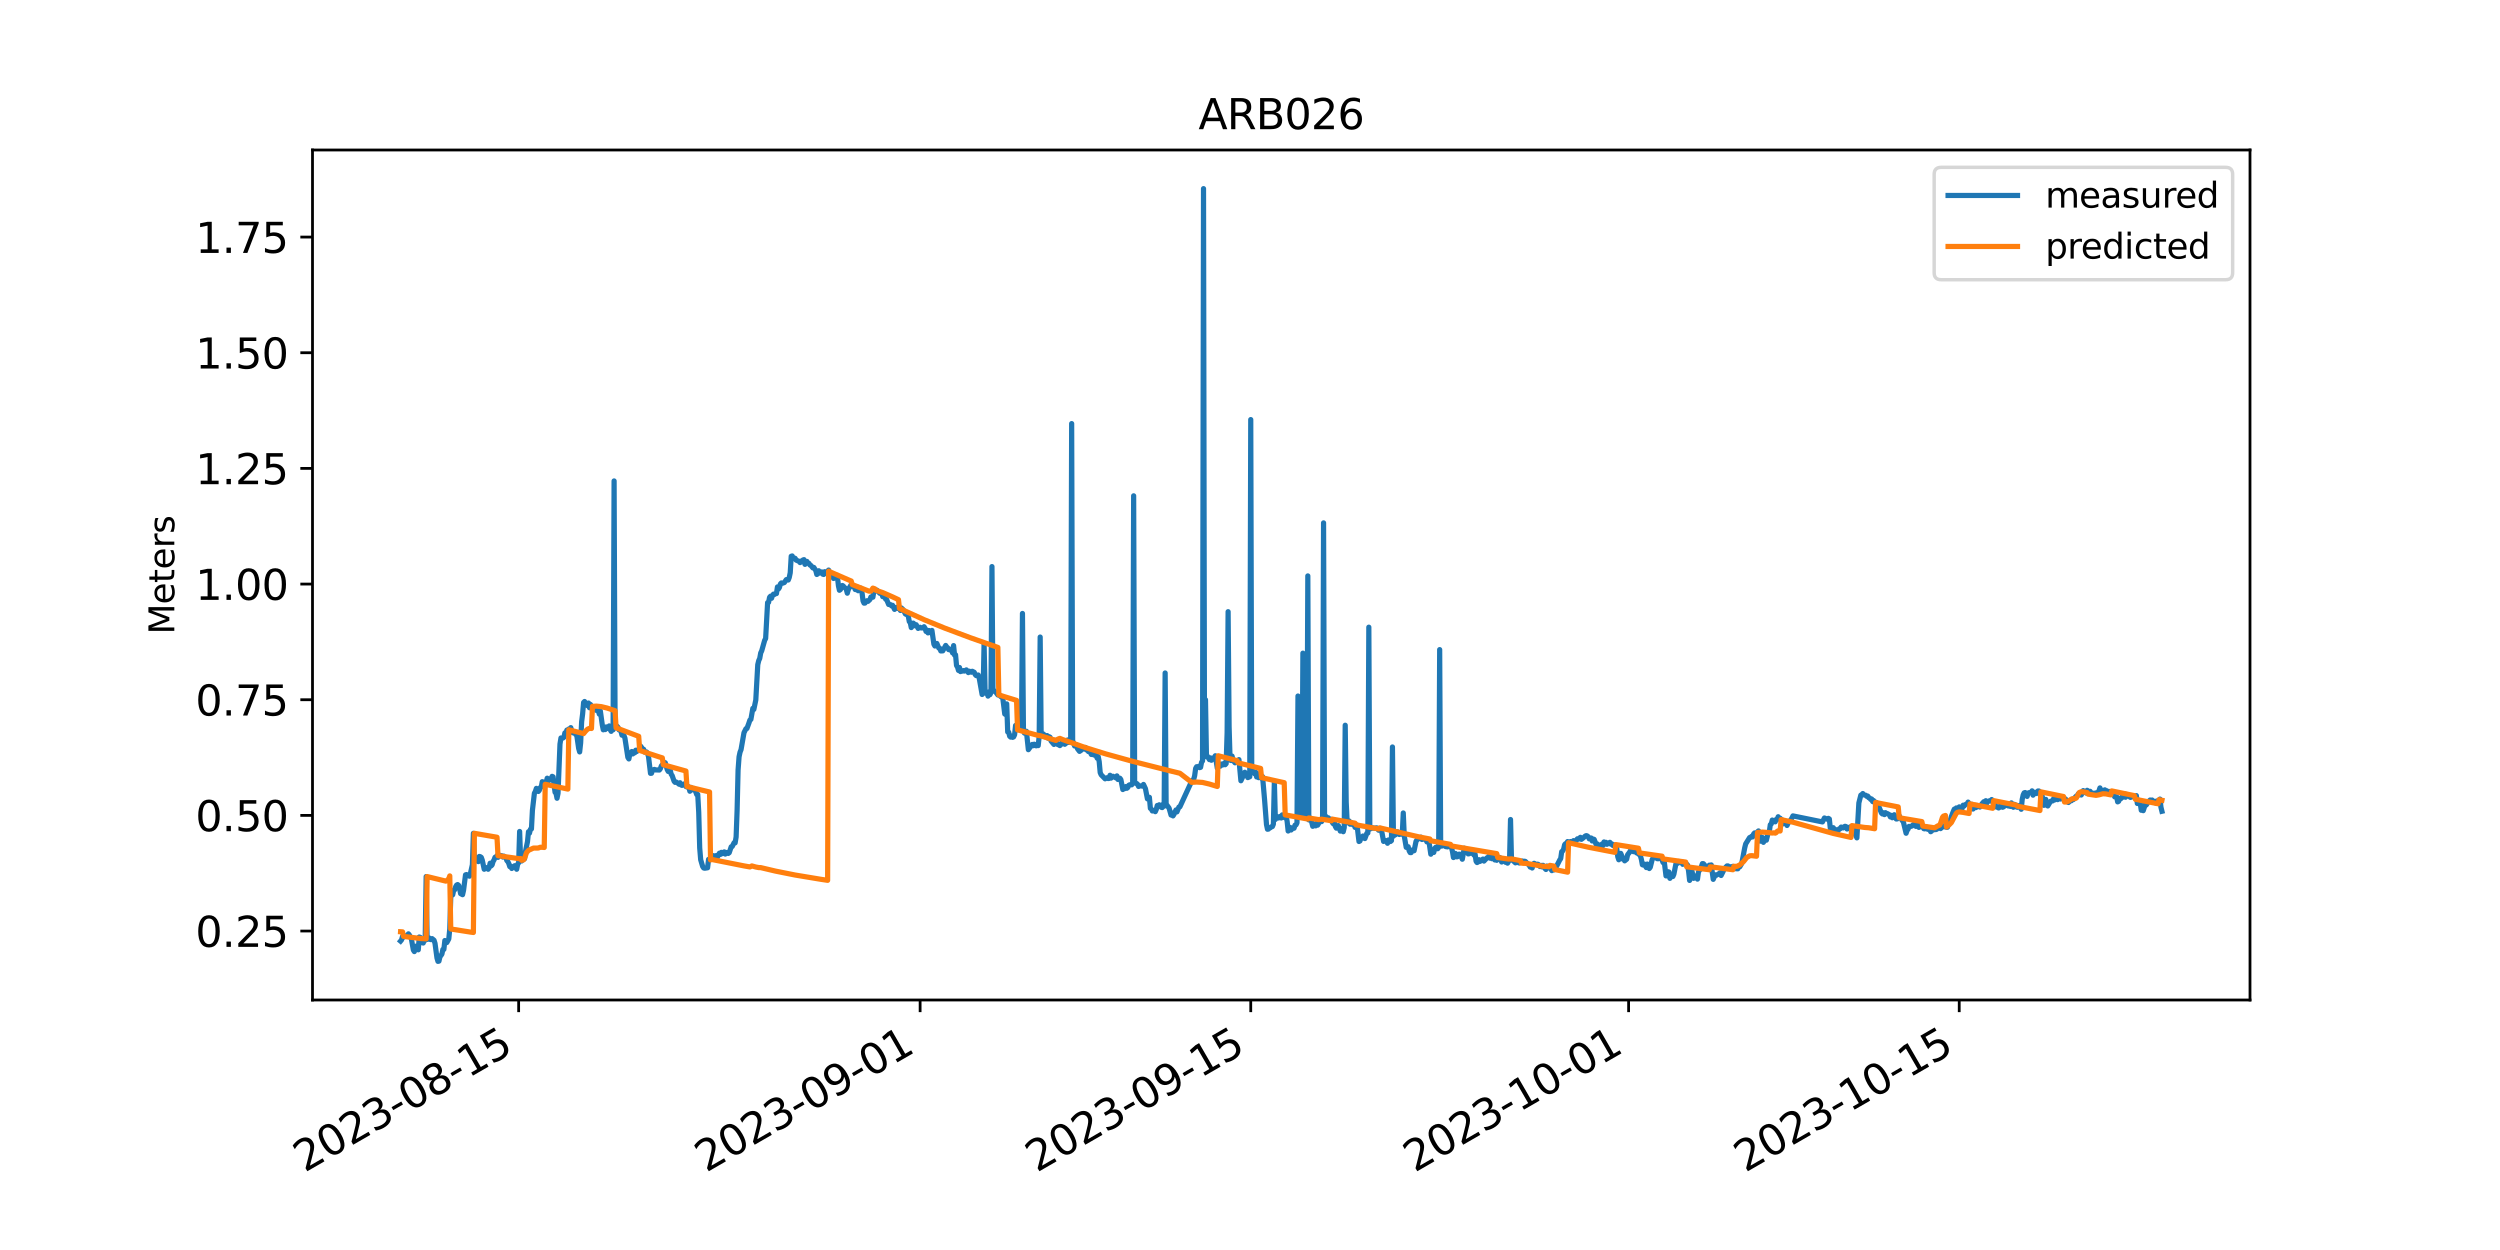 <?xml version="1.0" encoding="utf-8" standalone="no"?>
<!DOCTYPE svg PUBLIC "-//W3C//DTD SVG 1.1//EN"
  "http://www.w3.org/Graphics/SVG/1.1/DTD/svg11.dtd">
<svg xmlns:xlink="http://www.w3.org/1999/xlink" width="720pt" height="360pt" viewBox="0 0 720 360" xmlns="http://www.w3.org/2000/svg" version="1.1">
 <defs>
  <style type="text/css">*{stroke-linejoin: round; stroke-linecap: butt}</style>
 </defs>
 <g id="figure_1">
  <g id="patch_1">
   <path d="M 0 360 
L 720 360 
L 720 0 
L 0 0 
z
" style="fill: #ffffff"/>
  </g>
  <g id="axes_1">
   <g id="patch_2">
    <path d="M 90 288 
L 648 288 
L 648 43.2 
L 90 43.2 
z
" style="fill: #ffffff"/>
   </g>
   <g id="matplotlib.axis_1">
    <g id="xtick_1">
     <g id="line2d_1">
      <defs>
       <path id="m68ac7a459c" d="M 0 0 
L 0 3.5 
" style="stroke: #000000; stroke-width: 0.8"/>
      </defs>
      <g>
       <use xlink:href="#m68ac7a459c" x="149.371" y="288" style="stroke: #000000; stroke-width: 0.8"/>
      </g>
     </g>
     <g id="text_1">
      <!-- 2023-08-15 -->
      <g transform="translate(87.727 337.766) rotate(-30) scale(0.12 -0.12)">
       <defs>
        <path id="DejaVuSans-32" d="M 1228 531 
L 3431 531 
L 3431 0 
L 469 0 
L 469 531 
Q 828 903 1448 1529 
Q 2069 2156 2228 2338 
Q 2531 2678 2651 2914 
Q 2772 3150 2772 3378 
Q 2772 3750 2511 3984 
Q 2250 4219 1831 4219 
Q 1534 4219 1204 4116 
Q 875 4013 500 3803 
L 500 4441 
Q 881 4594 1212 4672 
Q 1544 4750 1819 4750 
Q 2544 4750 2975 4387 
Q 3406 4025 3406 3419 
Q 3406 3131 3298 2873 
Q 3191 2616 2906 2266 
Q 2828 2175 2409 1742 
Q 1991 1309 1228 531 
z
" transform="scale(0.016)"/>
        <path id="DejaVuSans-30" d="M 2034 4250 
Q 1547 4250 1301 3770 
Q 1056 3291 1056 2328 
Q 1056 1369 1301 889 
Q 1547 409 2034 409 
Q 2525 409 2770 889 
Q 3016 1369 3016 2328 
Q 3016 3291 2770 3770 
Q 2525 4250 2034 4250 
z
M 2034 4750 
Q 2819 4750 3233 4129 
Q 3647 3509 3647 2328 
Q 3647 1150 3233 529 
Q 2819 -91 2034 -91 
Q 1250 -91 836 529 
Q 422 1150 422 2328 
Q 422 3509 836 4129 
Q 1250 4750 2034 4750 
z
" transform="scale(0.016)"/>
        <path id="DejaVuSans-33" d="M 2597 2516 
Q 3050 2419 3304 2112 
Q 3559 1806 3559 1356 
Q 3559 666 3084 287 
Q 2609 -91 1734 -91 
Q 1441 -91 1130 -33 
Q 819 25 488 141 
L 488 750 
Q 750 597 1062 519 
Q 1375 441 1716 441 
Q 2309 441 2620 675 
Q 2931 909 2931 1356 
Q 2931 1769 2642 2001 
Q 2353 2234 1838 2234 
L 1294 2234 
L 1294 2753 
L 1863 2753 
Q 2328 2753 2575 2939 
Q 2822 3125 2822 3475 
Q 2822 3834 2567 4026 
Q 2313 4219 1838 4219 
Q 1578 4219 1281 4162 
Q 984 4106 628 3988 
L 628 4550 
Q 988 4650 1302 4700 
Q 1616 4750 1894 4750 
Q 2613 4750 3031 4423 
Q 3450 4097 3450 3541 
Q 3450 3153 3228 2886 
Q 3006 2619 2597 2516 
z
" transform="scale(0.016)"/>
        <path id="DejaVuSans-2d" d="M 313 2009 
L 1997 2009 
L 1997 1497 
L 313 1497 
L 313 2009 
z
" transform="scale(0.016)"/>
        <path id="DejaVuSans-38" d="M 2034 2216 
Q 1584 2216 1326 1975 
Q 1069 1734 1069 1313 
Q 1069 891 1326 650 
Q 1584 409 2034 409 
Q 2484 409 2743 651 
Q 3003 894 3003 1313 
Q 3003 1734 2745 1975 
Q 2488 2216 2034 2216 
z
M 1403 2484 
Q 997 2584 770 2862 
Q 544 3141 544 3541 
Q 544 4100 942 4425 
Q 1341 4750 2034 4750 
Q 2731 4750 3128 4425 
Q 3525 4100 3525 3541 
Q 3525 3141 3298 2862 
Q 3072 2584 2669 2484 
Q 3125 2378 3379 2068 
Q 3634 1759 3634 1313 
Q 3634 634 3220 271 
Q 2806 -91 2034 -91 
Q 1263 -91 848 271 
Q 434 634 434 1313 
Q 434 1759 690 2068 
Q 947 2378 1403 2484 
z
M 1172 3481 
Q 1172 3119 1398 2916 
Q 1625 2713 2034 2713 
Q 2441 2713 2670 2916 
Q 2900 3119 2900 3481 
Q 2900 3844 2670 4047 
Q 2441 4250 2034 4250 
Q 1625 4250 1398 4047 
Q 1172 3844 1172 3481 
z
" transform="scale(0.016)"/>
        <path id="DejaVuSans-31" d="M 794 531 
L 1825 531 
L 1825 4091 
L 703 3866 
L 703 4441 
L 1819 4666 
L 2450 4666 
L 2450 531 
L 3481 531 
L 3481 0 
L 794 0 
L 794 531 
z
" transform="scale(0.016)"/>
        <path id="DejaVuSans-35" d="M 691 4666 
L 3169 4666 
L 3169 4134 
L 1269 4134 
L 1269 2991 
Q 1406 3038 1543 3061 
Q 1681 3084 1819 3084 
Q 2600 3084 3056 2656 
Q 3513 2228 3513 1497 
Q 3513 744 3044 326 
Q 2575 -91 1722 -91 
Q 1428 -91 1123 -41 
Q 819 9 494 109 
L 494 744 
Q 775 591 1075 516 
Q 1375 441 1709 441 
Q 2250 441 2565 725 
Q 2881 1009 2881 1497 
Q 2881 1984 2565 2268 
Q 2250 2553 1709 2553 
Q 1456 2553 1204 2497 
Q 953 2441 691 2322 
L 691 4666 
z
" transform="scale(0.016)"/>
       </defs>
       <use xlink:href="#DejaVuSans-32"/>
       <use xlink:href="#DejaVuSans-30" x="63.623"/>
       <use xlink:href="#DejaVuSans-32" x="127.246"/>
       <use xlink:href="#DejaVuSans-33" x="190.869"/>
       <use xlink:href="#DejaVuSans-2d" x="254.492"/>
       <use xlink:href="#DejaVuSans-30" x="290.576"/>
       <use xlink:href="#DejaVuSans-38" x="354.199"/>
       <use xlink:href="#DejaVuSans-2d" x="417.822"/>
       <use xlink:href="#DejaVuSans-31" x="453.906"/>
       <use xlink:href="#DejaVuSans-35" x="517.529"/>
      </g>
     </g>
    </g>
    <g id="xtick_2">
     <g id="line2d_2">
      <g>
       <use xlink:href="#m68ac7a459c" x="264.995" y="288" style="stroke: #000000; stroke-width: 0.8"/>
      </g>
     </g>
     <g id="text_2">
      <!-- 2023-09-01 -->
      <g transform="translate(203.352 337.766) rotate(-30) scale(0.12 -0.12)">
       <defs>
        <path id="DejaVuSans-39" d="M 703 97 
L 703 672 
Q 941 559 1184 500 
Q 1428 441 1663 441 
Q 2288 441 2617 861 
Q 2947 1281 2994 2138 
Q 2813 1869 2534 1725 
Q 2256 1581 1919 1581 
Q 1219 1581 811 2004 
Q 403 2428 403 3163 
Q 403 3881 828 4315 
Q 1253 4750 1959 4750 
Q 2769 4750 3195 4129 
Q 3622 3509 3622 2328 
Q 3622 1225 3098 567 
Q 2575 -91 1691 -91 
Q 1453 -91 1209 -44 
Q 966 3 703 97 
z
M 1959 2075 
Q 2384 2075 2632 2365 
Q 2881 2656 2881 3163 
Q 2881 3666 2632 3958 
Q 2384 4250 1959 4250 
Q 1534 4250 1286 3958 
Q 1038 3666 1038 3163 
Q 1038 2656 1286 2365 
Q 1534 2075 1959 2075 
z
" transform="scale(0.016)"/>
       </defs>
       <use xlink:href="#DejaVuSans-32"/>
       <use xlink:href="#DejaVuSans-30" x="63.623"/>
       <use xlink:href="#DejaVuSans-32" x="127.246"/>
       <use xlink:href="#DejaVuSans-33" x="190.869"/>
       <use xlink:href="#DejaVuSans-2d" x="254.492"/>
       <use xlink:href="#DejaVuSans-30" x="290.576"/>
       <use xlink:href="#DejaVuSans-39" x="354.199"/>
       <use xlink:href="#DejaVuSans-2d" x="417.822"/>
       <use xlink:href="#DejaVuSans-30" x="453.906"/>
       <use xlink:href="#DejaVuSans-31" x="517.529"/>
      </g>
     </g>
    </g>
    <g id="xtick_3">
     <g id="line2d_3">
      <g>
       <use xlink:href="#m68ac7a459c" x="360.215" y="288" style="stroke: #000000; stroke-width: 0.8"/>
      </g>
     </g>
     <g id="text_3">
      <!-- 2023-09-15 -->
      <g transform="translate(298.571 337.766) rotate(-30) scale(0.12 -0.12)">
       <use xlink:href="#DejaVuSans-32"/>
       <use xlink:href="#DejaVuSans-30" x="63.623"/>
       <use xlink:href="#DejaVuSans-32" x="127.246"/>
       <use xlink:href="#DejaVuSans-33" x="190.869"/>
       <use xlink:href="#DejaVuSans-2d" x="254.492"/>
       <use xlink:href="#DejaVuSans-30" x="290.576"/>
       <use xlink:href="#DejaVuSans-39" x="354.199"/>
       <use xlink:href="#DejaVuSans-2d" x="417.822"/>
       <use xlink:href="#DejaVuSans-31" x="453.906"/>
       <use xlink:href="#DejaVuSans-35" x="517.529"/>
      </g>
     </g>
    </g>
    <g id="xtick_4">
     <g id="line2d_4">
      <g>
       <use xlink:href="#m68ac7a459c" x="469.038" y="288" style="stroke: #000000; stroke-width: 0.8"/>
      </g>
     </g>
     <g id="text_4">
      <!-- 2023-10-01 -->
      <g transform="translate(407.394 337.766) rotate(-30) scale(0.12 -0.12)">
       <use xlink:href="#DejaVuSans-32"/>
       <use xlink:href="#DejaVuSans-30" x="63.623"/>
       <use xlink:href="#DejaVuSans-32" x="127.246"/>
       <use xlink:href="#DejaVuSans-33" x="190.869"/>
       <use xlink:href="#DejaVuSans-2d" x="254.492"/>
       <use xlink:href="#DejaVuSans-31" x="290.576"/>
       <use xlink:href="#DejaVuSans-30" x="354.199"/>
       <use xlink:href="#DejaVuSans-2d" x="417.822"/>
       <use xlink:href="#DejaVuSans-30" x="453.906"/>
       <use xlink:href="#DejaVuSans-31" x="517.529"/>
      </g>
     </g>
    </g>
    <g id="xtick_5">
     <g id="line2d_5">
      <g>
       <use xlink:href="#m68ac7a459c" x="564.257" y="288" style="stroke: #000000; stroke-width: 0.8"/>
      </g>
     </g>
     <g id="text_5">
      <!-- 2023-10-15 -->
      <g transform="translate(502.614 337.766) rotate(-30) scale(0.12 -0.12)">
       <use xlink:href="#DejaVuSans-32"/>
       <use xlink:href="#DejaVuSans-30" x="63.623"/>
       <use xlink:href="#DejaVuSans-32" x="127.246"/>
       <use xlink:href="#DejaVuSans-33" x="190.869"/>
       <use xlink:href="#DejaVuSans-2d" x="254.492"/>
       <use xlink:href="#DejaVuSans-31" x="290.576"/>
       <use xlink:href="#DejaVuSans-30" x="354.199"/>
       <use xlink:href="#DejaVuSans-2d" x="417.822"/>
       <use xlink:href="#DejaVuSans-31" x="453.906"/>
       <use xlink:href="#DejaVuSans-35" x="517.529"/>
      </g>
     </g>
    </g>
   </g>
   <g id="matplotlib.axis_2">
    <g id="ytick_1">
     <g id="line2d_6">
      <defs>
       <path id="mfeba1646fc" d="M 0 0 
L -3.5 0 
" style="stroke: #000000; stroke-width: 0.8"/>
      </defs>
      <g>
       <use xlink:href="#mfeba1646fc" x="90" y="268.139" style="stroke: #000000; stroke-width: 0.8"/>
      </g>
     </g>
     <g id="text_6">
      <!-- 0.25 -->
      <g transform="translate(56.281 272.698) scale(0.12 -0.12)">
       <defs>
        <path id="DejaVuSans-2e" d="M 684 794 
L 1344 794 
L 1344 0 
L 684 0 
L 684 794 
z
" transform="scale(0.016)"/>
       </defs>
       <use xlink:href="#DejaVuSans-30"/>
       <use xlink:href="#DejaVuSans-2e" x="63.623"/>
       <use xlink:href="#DejaVuSans-32" x="95.41"/>
       <use xlink:href="#DejaVuSans-35" x="159.033"/>
      </g>
     </g>
    </g>
    <g id="ytick_2">
     <g id="line2d_7">
      <g>
       <use xlink:href="#mfeba1646fc" x="90" y="234.829" style="stroke: #000000; stroke-width: 0.8"/>
      </g>
     </g>
     <g id="text_7">
      <!-- 0.50 -->
      <g transform="translate(56.281 239.388) scale(0.12 -0.12)">
       <use xlink:href="#DejaVuSans-30"/>
       <use xlink:href="#DejaVuSans-2e" x="63.623"/>
       <use xlink:href="#DejaVuSans-35" x="95.41"/>
       <use xlink:href="#DejaVuSans-30" x="159.033"/>
      </g>
     </g>
    </g>
    <g id="ytick_3">
     <g id="line2d_8">
      <g>
       <use xlink:href="#mfeba1646fc" x="90" y="201.518" style="stroke: #000000; stroke-width: 0.8"/>
      </g>
     </g>
     <g id="text_8">
      <!-- 0.75 -->
      <g transform="translate(56.281 206.077) scale(0.12 -0.12)">
       <defs>
        <path id="DejaVuSans-37" d="M 525 4666 
L 3525 4666 
L 3525 4397 
L 1831 0 
L 1172 0 
L 2766 4134 
L 525 4134 
L 525 4666 
z
" transform="scale(0.016)"/>
       </defs>
       <use xlink:href="#DejaVuSans-30"/>
       <use xlink:href="#DejaVuSans-2e" x="63.623"/>
       <use xlink:href="#DejaVuSans-37" x="95.41"/>
       <use xlink:href="#DejaVuSans-35" x="159.033"/>
      </g>
     </g>
    </g>
    <g id="ytick_4">
     <g id="line2d_9">
      <g>
       <use xlink:href="#mfeba1646fc" x="90" y="168.208" style="stroke: #000000; stroke-width: 0.8"/>
      </g>
     </g>
     <g id="text_9">
      <!-- 1.00 -->
      <g transform="translate(56.281 172.767) scale(0.12 -0.12)">
       <use xlink:href="#DejaVuSans-31"/>
       <use xlink:href="#DejaVuSans-2e" x="63.623"/>
       <use xlink:href="#DejaVuSans-30" x="95.41"/>
       <use xlink:href="#DejaVuSans-30" x="159.033"/>
      </g>
     </g>
    </g>
    <g id="ytick_5">
     <g id="line2d_10">
      <g>
       <use xlink:href="#mfeba1646fc" x="90" y="134.897" style="stroke: #000000; stroke-width: 0.8"/>
      </g>
     </g>
     <g id="text_10">
      <!-- 1.25 -->
      <g transform="translate(56.281 139.456) scale(0.12 -0.12)">
       <use xlink:href="#DejaVuSans-31"/>
       <use xlink:href="#DejaVuSans-2e" x="63.623"/>
       <use xlink:href="#DejaVuSans-32" x="95.41"/>
       <use xlink:href="#DejaVuSans-35" x="159.033"/>
      </g>
     </g>
    </g>
    <g id="ytick_6">
     <g id="line2d_11">
      <g>
       <use xlink:href="#mfeba1646fc" x="90" y="101.587" style="stroke: #000000; stroke-width: 0.8"/>
      </g>
     </g>
     <g id="text_11">
      <!-- 1.50 -->
      <g transform="translate(56.281 106.146) scale(0.12 -0.12)">
       <use xlink:href="#DejaVuSans-31"/>
       <use xlink:href="#DejaVuSans-2e" x="63.623"/>
       <use xlink:href="#DejaVuSans-35" x="95.41"/>
       <use xlink:href="#DejaVuSans-30" x="159.033"/>
      </g>
     </g>
    </g>
    <g id="ytick_7">
     <g id="line2d_12">
      <g>
       <use xlink:href="#mfeba1646fc" x="90" y="68.277" style="stroke: #000000; stroke-width: 0.8"/>
      </g>
     </g>
     <g id="text_12">
      <!-- 1.75 -->
      <g transform="translate(56.281 72.836) scale(0.12 -0.12)">
       <use xlink:href="#DejaVuSans-31"/>
       <use xlink:href="#DejaVuSans-2e" x="63.623"/>
       <use xlink:href="#DejaVuSans-37" x="95.41"/>
       <use xlink:href="#DejaVuSans-35" x="159.033"/>
      </g>
     </g>
    </g>
    <g id="text_13">
     <!-- Meters -->
     <g transform="translate(50.202 182.688) rotate(-90) scale(0.1 -0.1)">
      <defs>
       <path id="DejaVuSans-4d" d="M 628 4666 
L 1569 4666 
L 2759 1491 
L 3956 4666 
L 4897 4666 
L 4897 0 
L 4281 0 
L 4281 4097 
L 3078 897 
L 2444 897 
L 1241 4097 
L 1241 0 
L 628 0 
L 628 4666 
z
" transform="scale(0.016)"/>
       <path id="DejaVuSans-65" d="M 3597 1894 
L 3597 1613 
L 953 1613 
Q 991 1019 1311 708 
Q 1631 397 2203 397 
Q 2534 397 2845 478 
Q 3156 559 3463 722 
L 3463 178 
Q 3153 47 2828 -22 
Q 2503 -91 2169 -91 
Q 1331 -91 842 396 
Q 353 884 353 1716 
Q 353 2575 817 3079 
Q 1281 3584 2069 3584 
Q 2775 3584 3186 3129 
Q 3597 2675 3597 1894 
z
M 3022 2063 
Q 3016 2534 2758 2815 
Q 2500 3097 2075 3097 
Q 1594 3097 1305 2825 
Q 1016 2553 972 2059 
L 3022 2063 
z
" transform="scale(0.016)"/>
       <path id="DejaVuSans-74" d="M 1172 4494 
L 1172 3500 
L 2356 3500 
L 2356 3053 
L 1172 3053 
L 1172 1153 
Q 1172 725 1289 603 
Q 1406 481 1766 481 
L 2356 481 
L 2356 0 
L 1766 0 
Q 1100 0 847 248 
Q 594 497 594 1153 
L 594 3053 
L 172 3053 
L 172 3500 
L 594 3500 
L 594 4494 
L 1172 4494 
z
" transform="scale(0.016)"/>
       <path id="DejaVuSans-72" d="M 2631 2963 
Q 2534 3019 2420 3045 
Q 2306 3072 2169 3072 
Q 1681 3072 1420 2755 
Q 1159 2438 1159 1844 
L 1159 0 
L 581 0 
L 581 3500 
L 1159 3500 
L 1159 2956 
Q 1341 3275 1631 3429 
Q 1922 3584 2338 3584 
Q 2397 3584 2469 3576 
Q 2541 3569 2628 3553 
L 2631 2963 
z
" transform="scale(0.016)"/>
       <path id="DejaVuSans-73" d="M 2834 3397 
L 2834 2853 
Q 2591 2978 2328 3040 
Q 2066 3103 1784 3103 
Q 1356 3103 1142 2972 
Q 928 2841 928 2578 
Q 928 2378 1081 2264 
Q 1234 2150 1697 2047 
L 1894 2003 
Q 2506 1872 2764 1633 
Q 3022 1394 3022 966 
Q 3022 478 2636 193 
Q 2250 -91 1575 -91 
Q 1294 -91 989 -36 
Q 684 19 347 128 
L 347 722 
Q 666 556 975 473 
Q 1284 391 1588 391 
Q 1994 391 2212 530 
Q 2431 669 2431 922 
Q 2431 1156 2273 1281 
Q 2116 1406 1581 1522 
L 1381 1569 
Q 847 1681 609 1914 
Q 372 2147 372 2553 
Q 372 3047 722 3315 
Q 1072 3584 1716 3584 
Q 2034 3584 2315 3537 
Q 2597 3491 2834 3397 
z
" transform="scale(0.016)"/>
      </defs>
      <use xlink:href="#DejaVuSans-4d"/>
      <use xlink:href="#DejaVuSans-65" x="86.279"/>
      <use xlink:href="#DejaVuSans-74" x="147.803"/>
      <use xlink:href="#DejaVuSans-65" x="187.012"/>
      <use xlink:href="#DejaVuSans-72" x="248.535"/>
      <use xlink:href="#DejaVuSans-73" x="289.648"/>
     </g>
    </g>
   </g>
   <g id="line2d_13">
    <path d="M 115.364 271.034 
L 115.647 270.701 
L 115.93 269.68 
L 116.214 269.902 
L 116.497 269.546 
L 117.347 269.435 
L 117.631 268.947 
L 117.914 269.302 
L 118.481 270.412 
L 119.048 273.609 
L 119.331 274.053 
L 119.615 272.632 
L 119.898 272.477 
L 120.181 272.588 
L 120.465 273.543 
L 120.748 269.857 
L 121.031 269.968 
L 121.315 271.433 
L 121.882 271.589 
L 122.165 270.878 
L 122.448 270.79 
L 122.732 252.451 
L 123.015 270.545 
L 123.299 270.479 
L 123.582 270.124 
L 123.865 270.545 
L 124.149 270.612 
L 124.432 270.323 
L 124.999 270.79 
L 125.282 271.678 
L 125.849 275.896 
L 126.133 276.873 
L 126.416 276.806 
L 126.699 275.585 
L 127.266 274.786 
L 127.55 273.432 
L 127.833 273.432 
L 128.116 270.878 
L 128.4 271.367 
L 128.683 271.456 
L 129.25 270.412 
L 129.533 267.548 
L 129.817 258.446 
L 130.1 257.646 
L 130.383 257.691 
L 130.667 256.359 
L 130.95 256.248 
L 131.234 255.382 
L 131.517 254.893 
L 131.8 254.76 
L 132.084 254.982 
L 132.367 255.915 
L 132.651 257.358 
L 133.217 257.669 
L 133.501 256.403 
L 134.068 251.963 
L 134.351 251.874 
L 134.634 252.074 
L 134.918 251.963 
L 135.201 252.34 
L 135.485 251.541 
L 136.051 249.032 
L 136.335 239.996 
L 136.618 248.166 
L 136.901 247.589 
L 137.468 247.079 
L 137.752 248.144 
L 138.035 246.657 
L 138.318 246.723 
L 138.602 246.923 
L 138.885 247.7 
L 139.452 250.342 
L 140.019 249.876 
L 140.586 250.342 
L 140.869 249.92 
L 141.152 248.611 
L 141.436 249.388 
L 141.719 249.099 
L 142.003 248.122 
L 142.286 247.656 
L 142.569 246.901 
L 142.853 246.79 
L 143.136 246.435 
L 143.42 246.923 
L 143.703 246.279 
L 144.553 246.479 
L 144.836 246.834 
L 145.12 246.568 
L 145.403 246.879 
L 145.687 246.923 
L 145.97 247.856 
L 146.253 248.122 
L 146.537 248.699 
L 146.82 249.587 
L 147.104 249.432 
L 147.387 250.12 
L 147.67 249.676 
L 147.954 249.787 
L 148.237 249.321 
L 148.804 250.342 
L 149.087 248.899 
L 149.371 248.477 
L 149.654 239.464 
L 149.938 247.767 
L 150.221 247.967 
L 150.504 247.367 
L 150.788 247.234 
L 151.071 247.323 
L 151.354 245.147 
L 151.921 242.372 
L 152.205 239.53 
L 152.488 239.952 
L 152.771 238.82 
L 153.055 238.731 
L 153.338 233.358 
L 153.905 228.452 
L 154.188 227.919 
L 154.472 227.053 
L 154.755 227.697 
L 155.039 227.941 
L 155.322 227.608 
L 155.605 226.809 
L 155.889 226.676 
L 156.172 225.122 
L 156.456 225.233 
L 156.739 225.876 
L 157.022 225.477 
L 157.306 225.344 
L 157.589 224.123 
L 157.873 224.988 
L 158.439 224.256 
L 158.723 224.544 
L 159.006 223.59 
L 159.289 223.723 
L 159.856 228.185 
L 160.14 228.496 
L 160.423 229.895 
L 160.706 228.496 
L 161.273 214.31 
L 161.557 212.533 
L 161.84 212.644 
L 162.123 212.556 
L 162.407 212.334 
L 162.69 211.068 
L 162.974 211.157 
L 163.257 210.269 
L 163.54 210.18 
L 163.824 209.958 
L 164.107 209.98 
L 164.391 209.559 
L 164.674 210.713 
L 164.957 211.046 
L 165.241 210.802 
L 165.524 211.068 
L 165.808 211.534 
L 166.091 211.623 
L 166.658 215.553 
L 166.941 216.552 
L 167.224 213.954 
L 167.508 207.871 
L 167.791 205.629 
L 168.075 202.321 
L 168.358 202.032 
L 168.641 202.498 
L 168.925 202.498 
L 169.208 203.231 
L 169.492 202.476 
L 169.775 203.831 
L 170.058 202.898 
L 170.342 203.431 
L 170.625 204.474 
L 170.909 204.164 
L 171.192 204.119 
L 171.475 204.452 
L 171.759 204.585 
L 172.042 203.831 
L 172.609 205.673 
L 172.892 204.719 
L 173.459 208.781 
L 173.743 210.18 
L 174.026 209.603 
L 174.309 210.114 
L 174.593 209.359 
L 174.876 209.803 
L 175.443 209.07 
L 175.726 210.114 
L 176.01 210.624 
L 176.293 209.98 
L 176.576 210.18 
L 176.86 138.514 
L 177.143 209.603 
L 177.427 209.47 
L 177.71 209.159 
L 177.993 209.492 
L 178.277 210.202 
L 178.56 210.336 
L 178.844 210.624 
L 179.127 211.734 
L 179.41 211.002 
L 179.977 212.578 
L 180.827 218.128 
L 181.111 218.572 
L 181.394 217.218 
L 181.961 216.441 
L 182.244 217.129 
L 182.528 216.796 
L 182.811 216.796 
L 183.094 216.063 
L 183.378 216.441 
L 183.661 216.063 
L 183.945 216.13 
L 184.228 215.131 
L 184.511 214.909 
L 185.078 215.686 
L 185.362 215.797 
L 185.645 216.596 
L 186.212 216.574 
L 186.495 216.974 
L 186.779 217.951 
L 187.345 222.724 
L 187.629 222.702 
L 187.912 221.925 
L 188.196 221.68 
L 188.479 221.592 
L 188.762 221.747 
L 189.329 221.747 
L 189.896 221.769 
L 190.179 221.392 
L 190.463 220.593 
L 190.746 220.237 
L 191.029 220.215 
L 191.313 219.571 
L 191.596 219.682 
L 192.163 221.636 
L 192.446 222.169 
L 193.013 221.769 
L 193.297 222.99 
L 193.58 223.368 
L 194.147 225.011 
L 194.43 225.321 
L 194.714 225.21 
L 195.28 225.588 
L 195.564 225.854 
L 195.847 225.432 
L 196.131 226.054 
L 196.414 226.187 
L 196.981 225.788 
L 197.264 226.054 
L 197.547 226.52 
L 197.831 226.631 
L 198.114 226.454 
L 198.398 226.787 
L 198.681 227.875 
L 198.964 226.764 
L 199.531 227.475 
L 199.815 227.075 
L 200.098 227.32 
L 200.665 228.851 
L 200.948 228.785 
L 201.232 233.935 
L 201.515 244.215 
L 201.798 247.611 
L 202.365 249.543 
L 202.649 249.965 
L 202.932 250.054 
L 203.782 249.92 
L 204.066 247.5 
L 204.349 247.656 
L 204.632 247.523 
L 204.916 247.256 
L 205.199 246.679 
L 205.482 246.435 
L 206.049 246.657 
L 206.333 246.39 
L 206.616 246.834 
L 207.183 245.724 
L 207.466 246.08 
L 207.75 245.48 
L 208.033 245.858 
L 208.316 245.502 
L 208.6 245.347 
L 208.883 245.969 
L 209.167 245.525 
L 209.45 245.547 
L 209.733 245.791 
L 210.017 245.569 
L 210.584 243.882 
L 210.867 243.793 
L 211.434 242.683 
L 211.717 242.749 
L 212.001 241.04 
L 212.284 233.425 
L 212.567 221.769 
L 212.851 217.951 
L 213.134 216.619 
L 213.417 215.908 
L 214.268 211.024 
L 214.834 209.869 
L 215.118 209.803 
L 215.685 208.249 
L 215.968 207.383 
L 216.251 207.205 
L 216.818 204.008 
L 217.102 204.319 
L 217.668 201.61 
L 218.235 191.42 
L 218.519 190.243 
L 218.802 189.622 
L 219.085 188.045 
L 219.369 187.446 
L 220.219 184.427 
L 220.502 183.894 
L 221.069 173.548 
L 221.352 173.481 
L 221.636 172.016 
L 221.919 171.705 
L 222.203 172.305 
L 222.486 171.483 
L 222.769 171.106 
L 223.053 171.195 
L 223.336 170.973 
L 223.62 170.951 
L 223.903 169.041 
L 224.186 169.641 
L 224.47 169.219 
L 224.753 168.175 
L 225.037 167.887 
L 225.32 167.976 
L 225.887 167.776 
L 226.454 166.932 
L 226.737 166.91 
L 227.02 167.043 
L 227.304 166.31 
L 227.587 164.956 
L 227.87 160.205 
L 228.154 160.116 
L 228.437 160.716 
L 228.721 160.694 
L 229.004 160.805 
L 229.287 161.315 
L 230.138 161.67 
L 230.421 162.026 
L 230.704 161.582 
L 230.988 161.781 
L 231.271 161.271 
L 231.555 161.182 
L 231.838 162.536 
L 232.121 161.737 
L 232.405 161.693 
L 232.688 162.248 
L 232.972 162.248 
L 233.255 162.714 
L 233.538 162.847 
L 234.105 163.557 
L 234.389 163.424 
L 234.955 164.335 
L 235.239 165.445 
L 235.522 165.267 
L 235.805 164.379 
L 236.089 165.001 
L 236.656 164.712 
L 236.939 165.356 
L 237.222 165.445 
L 237.506 164.645 
L 237.789 164.712 
L 238.073 165.178 
L 238.356 164.512 
L 238.639 164.179 
L 239.206 165.8 
L 239.49 165.644 
L 239.773 165.844 
L 240.056 166.599 
L 240.623 166.177 
L 240.907 166.066 
L 241.19 166.199 
L 241.473 168.73 
L 241.757 169.996 
L 242.04 169.796 
L 242.324 168.93 
L 242.607 168.619 
L 242.89 168.797 
L 243.174 169.197 
L 243.457 169.352 
L 243.74 169.774 
L 244.024 170.839 
L 244.307 169.796 
L 245.157 168.353 
L 245.441 168.864 
L 246.008 169.041 
L 246.291 169.774 
L 246.574 169.818 
L 246.858 169.063 
L 247.141 170.129 
L 247.425 169.419 
L 247.708 169.574 
L 247.991 169.419 
L 248.275 170.817 
L 248.558 173.082 
L 248.842 173.703 
L 249.125 173.681 
L 249.408 173.193 
L 249.692 173.015 
L 249.975 173.193 
L 250.542 172.66 
L 250.825 171.927 
L 251.109 171.883 
L 251.392 171.994 
L 251.675 170.24 
L 251.959 169.996 
L 252.242 170.107 
L 252.526 169.951 
L 253.092 170.573 
L 253.376 170.862 
L 253.659 170.795 
L 253.943 170.973 
L 254.226 171.839 
L 254.793 171.861 
L 255.076 172.571 
L 255.36 172.704 
L 255.926 174.081 
L 256.493 174.147 
L 256.777 174.503 
L 257.06 174.325 
L 257.627 175.502 
L 257.91 174.991 
L 258.193 174.925 
L 258.477 175.213 
L 259.044 175.169 
L 259.327 175.813 
L 259.61 175.102 
L 260.177 175.657 
L 260.744 176.812 
L 261.027 176.967 
L 261.311 176.412 
L 261.594 177.5 
L 261.878 179.032 
L 262.161 179.32 
L 262.444 180.741 
L 262.728 180.342 
L 263.011 179.454 
L 263.295 179.72 
L 263.578 180.231 
L 263.861 179.92 
L 264.428 180.985 
L 264.712 180.741 
L 264.995 180.652 
L 265.278 180.852 
L 265.845 180.83 
L 266.128 180.497 
L 266.412 180.941 
L 266.695 181.851 
L 266.979 181.496 
L 267.262 182.273 
L 267.545 181.585 
L 267.829 182.184 
L 268.396 181.563 
L 268.962 185.537 
L 269.246 186.047 
L 269.813 185.315 
L 270.379 186.647 
L 270.663 186.713 
L 270.946 187.468 
L 271.513 187.446 
L 272.363 185.892 
L 272.647 186.336 
L 272.93 186.558 
L 273.213 187.091 
L 273.497 186.958 
L 273.78 187.268 
L 274.063 187.113 
L 274.347 188.045 
L 274.63 185.936 
L 274.914 188.667 
L 275.197 188.578 
L 275.48 191.686 
L 275.764 192.108 
L 276.047 193.085 
L 276.331 192.242 
L 276.614 193.418 
L 276.897 193.13 
L 277.181 193.285 
L 277.464 193.13 
L 277.748 193.263 
L 278.314 192.93 
L 278.881 193.707 
L 279.165 193.307 
L 279.731 193.596 
L 280.015 193.329 
L 280.582 193.618 
L 280.865 194.284 
L 281.148 194.573 
L 281.432 194.639 
L 281.715 194.395 
L 281.998 195.216 
L 282.849 200.012 
L 283.132 199.546 
L 283.415 185.315 
L 283.699 199.013 
L 283.982 199.701 
L 284.266 199.346 
L 284.549 200.478 
L 284.832 199.257 
L 285.116 200.056 
L 285.399 199.457 
L 285.683 163.18 
L 285.966 198.458 
L 286.249 198.902 
L 286.816 199.368 
L 287.383 200.145 
L 287.666 199.901 
L 288.233 200.634 
L 288.517 200.767 
L 288.8 201.033 
L 289.367 205.629 
L 289.65 205.806 
L 289.933 202.721 
L 290.217 210.802 
L 290.5 210.868 
L 290.784 212.023 
L 291.067 212.289 
L 291.35 211.978 
L 291.634 212.356 
L 291.917 212.223 
L 292.201 211.623 
L 292.484 208.937 
L 292.767 210.202 
L 293.051 209.581 
L 293.334 209.758 
L 293.618 209.692 
L 294.184 210.136 
L 294.468 176.678 
L 294.751 210.313 
L 295.035 211.135 
L 295.318 210.691 
L 295.601 210.602 
L 296.168 215.908 
L 296.735 215.109 
L 297.018 214.865 
L 297.302 214.398 
L 297.585 214.754 
L 297.868 214.332 
L 298.152 214.709 
L 298.435 214.798 
L 298.719 214.332 
L 299.002 214.731 
L 299.285 212.045 
L 299.569 183.472 
L 299.852 211.956 
L 300.136 211.756 
L 300.419 211.357 
L 300.702 211.601 
L 300.986 212.178 
L 301.269 212.112 
L 301.553 211.845 
L 301.836 212.6 
L 302.119 212.156 
L 302.403 212.311 
L 302.686 213.377 
L 303.536 214.398 
L 303.82 213.2 
L 304.103 213.91 
L 304.386 213.866 
L 304.67 214.443 
L 304.953 214.509 
L 305.237 214.731 
L 305.52 214.465 
L 305.803 213.91 
L 306.087 213.621 
L 306.654 214.354 
L 306.937 214.132 
L 307.22 213.244 
L 307.504 213.111 
L 307.787 213.821 
L 308.071 213.444 
L 308.354 213.577 
L 308.637 121.997 
L 308.921 213.288 
L 309.488 214.842 
L 309.771 214.865 
L 310.054 214.554 
L 310.338 215.664 
L 310.905 216.396 
L 311.471 215.997 
L 311.755 215.42 
L 312.321 215.708 
L 312.605 215.264 
L 312.888 215.975 
L 313.172 215.975 
L 313.455 216.441 
L 313.738 216.352 
L 314.022 216.707 
L 314.305 217.285 
L 314.589 217.218 
L 315.155 217.462 
L 315.439 217.129 
L 316.006 218.372 
L 316.289 217.906 
L 316.572 219.371 
L 316.856 222.511 
L 317.139 223.146 
L 318.273 224.3 
L 318.84 223.989 
L 319.123 224.211 
L 319.406 224.189 
L 319.69 223.279 
L 319.973 224.1 
L 320.54 223.567 
L 321.39 224.034 
L 321.673 223.456 
L 321.957 224.478 
L 322.524 224.123 
L 322.807 224.5 
L 323.374 227.386 
L 323.657 226.764 
L 323.941 227.12 
L 324.224 226.542 
L 324.507 227.031 
L 324.791 226.831 
L 325.074 226.165 
L 325.358 226.01 
L 325.924 226.032 
L 326.208 225.366 
L 326.491 142.799 
L 326.775 225.432 
L 327.058 225.61 
L 327.341 225.632 
L 327.625 225.876 
L 327.908 226.498 
L 328.191 226.32 
L 329.042 226.387 
L 329.325 225.921 
L 329.892 227.142 
L 330.459 230.072 
L 331.025 229.628 
L 331.309 232.803 
L 331.592 233.025 
L 331.876 233.558 
L 332.442 233.447 
L 332.726 233.758 
L 333.009 233.114 
L 333.293 231.982 
L 333.576 232.048 
L 333.859 231.782 
L 334.426 232.492 
L 334.709 232.581 
L 334.993 231.582 
L 335.276 232.182 
L 335.56 193.818 
L 335.843 231.56 
L 336.693 232.737 
L 337.26 234.735 
L 337.543 234.135 
L 337.827 234.979 
L 338.11 234.535 
L 338.677 233.269 
L 338.96 233.824 
L 339.527 232.426 
L 339.811 232.359 
L 343.211 224.966 
L 343.495 224.633 
L 343.778 224.478 
L 344.061 223.39 
L 344.345 221.303 
L 344.628 220.815 
L 344.912 220.948 
L 345.195 220.704 
L 345.478 221.081 
L 345.762 220.992 
L 346.045 219.549 
L 346.329 219.149 
L 346.612 54.327 
L 346.895 216.685 
L 347.179 201.522 
L 347.462 217.973 
L 347.746 217.795 
L 348.312 218.772 
L 348.596 218.261 
L 348.879 218.95 
L 349.163 218.395 
L 349.446 218.506 
L 350.013 217.662 
L 350.579 221.214 
L 350.863 219.904 
L 351.146 220.193 
L 351.43 220.659 
L 351.713 220.037 
L 351.996 220.326 
L 352.28 220.26 
L 352.563 219.793 
L 352.847 220.237 
L 353.13 219.926 
L 353.413 210.957 
L 353.697 176.168 
L 353.98 209.248 
L 354.264 218.905 
L 354.547 219.038 
L 354.83 217.751 
L 355.114 218.95 
L 355.681 219.682 
L 355.964 219.238 
L 356.531 219.416 
L 356.814 218.772 
L 357.381 224.855 
L 358.514 222.413 
L 358.798 223.323 
L 359.081 222.901 
L 359.365 223.945 
L 359.931 223.701 
L 360.215 120.842 
L 360.498 221.281 
L 360.782 222.413 
L 361.065 222.235 
L 361.348 222.857 
L 361.632 222.369 
L 361.915 223.767 
L 362.199 222.813 
L 362.482 223.967 
L 362.765 223.567 
L 363.332 224.167 
L 363.616 223.656 
L 364.182 230.139 
L 364.749 237.465 
L 365.033 238.82 
L 365.316 238.775 
L 365.599 238.42 
L 365.883 238.376 
L 366.166 238.109 
L 366.449 238.043 
L 366.733 237.354 
L 367.016 225.011 
L 367.3 236 
L 367.583 235.467 
L 367.866 235.179 
L 368.15 235.578 
L 368.433 235.49 
L 368.717 235.112 
L 369 235.578 
L 369.283 234.69 
L 369.567 235.334 
L 370.134 235.534 
L 370.417 235.023 
L 370.7 236.6 
L 370.984 239.33 
L 371.267 239.042 
L 371.551 238.287 
L 371.834 239.042 
L 372.401 238.398 
L 372.684 238.531 
L 372.967 237.643 
L 373.251 237.554 
L 373.534 236.999 
L 373.818 200.456 
L 374.101 235.445 
L 374.384 235.068 
L 374.668 234.912 
L 374.951 235.312 
L 375.235 188.112 
L 375.518 235.401 
L 375.801 235.556 
L 376.085 235.578 
L 376.368 232.67 
L 376.652 165.866 
L 376.935 236.133 
L 377.218 235.512 
L 377.502 235.667 
L 378.069 237.976 
L 378.352 237.821 
L 378.635 237.31 
L 378.919 237.843 
L 379.202 237.11 
L 379.486 237.643 
L 379.769 237.155 
L 380.052 236.2 
L 380.336 236.555 
L 380.619 236.622 
L 380.902 235.534 
L 381.186 150.592 
L 381.469 235.845 
L 381.753 235.046 
L 382.319 235.534 
L 382.603 235.556 
L 382.886 235.911 
L 383.17 236.067 
L 383.453 235.956 
L 383.736 236.91 
L 384.02 237.266 
L 384.303 236.866 
L 384.587 238.043 
L 384.87 238.509 
L 385.437 237.776 
L 386.004 239.353 
L 386.287 238.642 
L 386.57 238.931 
L 386.854 239.53 
L 387.137 238.354 
L 387.421 208.87 
L 387.704 230.983 
L 387.987 236.977 
L 388.271 236.888 
L 388.554 236.444 
L 388.837 237.377 
L 389.121 236.866 
L 389.688 237.554 
L 389.971 237.155 
L 390.254 238.287 
L 390.821 237.621 
L 391.388 242.35 
L 391.671 242.194 
L 391.955 241.151 
L 392.238 241.417 
L 392.522 240.773 
L 392.805 241.329 
L 393.088 241.506 
L 393.655 239.974 
L 393.939 239.908 
L 394.222 180.63 
L 394.505 238.798 
L 394.789 238.42 
L 395.072 238.553 
L 395.356 238.42 
L 395.639 238.509 
L 396.489 238.42 
L 397.056 239.108 
L 397.339 239.02 
L 397.623 238.576 
L 397.906 239.308 
L 398.473 242.328 
L 399.04 242.083 
L 399.323 242.128 
L 399.606 242.86 
L 399.89 241.906 
L 400.457 242.35 
L 400.74 242.106 
L 401.023 215.131 
L 401.307 240.818 
L 401.59 239.819 
L 401.874 240.418 
L 402.44 239.552 
L 403.007 240.329 
L 403.291 240.13 
L 403.574 240.241 
L 403.857 240.085 
L 404.141 234.135 
L 404.424 240.751 
L 404.991 244.037 
L 405.274 244.015 
L 405.558 243.859 
L 405.841 245.036 
L 406.124 245.547 
L 406.408 245.547 
L 406.691 244.814 
L 407.258 245.014 
L 407.825 242.261 
L 408.108 241.906 
L 408.392 241.24 
L 408.675 241.551 
L 409.242 241.106 
L 409.525 241.773 
L 410.092 241.617 
L 410.659 241.817 
L 410.942 242.461 
L 411.225 242.15 
L 411.509 242.15 
L 412.076 246.013 
L 412.359 244.903 
L 412.642 245.125 
L 412.926 245.502 
L 413.209 244.326 
L 413.493 244.015 
L 414.059 244.437 
L 414.343 244.059 
L 414.626 187.091 
L 414.91 243.393 
L 415.193 243.682 
L 415.476 243.171 
L 415.76 243.571 
L 416.043 243.06 
L 416.327 243.815 
L 416.893 243.904 
L 417.177 243.238 
L 418.027 244.126 
L 418.31 245.236 
L 418.594 246.968 
L 419.16 245.791 
L 419.444 246.768 
L 419.727 246.746 
L 420.011 246.057 
L 420.294 245.991 
L 420.577 246.057 
L 421.144 247.456 
L 421.711 244.281 
L 421.994 245.347 
L 422.278 244.792 
L 422.845 245.924 
L 423.128 245.88 
L 423.411 245.658 
L 424.262 245.835 
L 424.545 246.302 
L 424.828 245.991 
L 425.112 248.055 
L 425.395 248.411 
L 425.679 248.255 
L 425.962 247.589 
L 426.245 248.078 
L 427.095 247.412 
L 427.379 247.989 
L 428.229 247.079 
L 428.512 246.945 
L 428.796 246.59 
L 429.079 247.145 
L 429.363 246.968 
L 429.646 247.301 
L 429.929 246.834 
L 430.496 247.656 
L 430.78 247.634 
L 431.063 247.767 
L 431.346 247.079 
L 431.63 247.167 
L 431.913 246.945 
L 432.197 247.412 
L 432.48 248.255 
L 433.047 247.678 
L 433.33 247.678 
L 433.614 248.344 
L 433.897 248.344 
L 434.18 248.588 
L 434.747 247.611 
L 435.03 236.022 
L 435.314 247.7 
L 435.597 247.7 
L 436.447 248.5 
L 436.731 248.122 
L 437.014 248.189 
L 437.298 248.455 
L 437.581 248.544 
L 437.864 248.189 
L 438.431 247.967 
L 438.715 248.166 
L 438.998 248.033 
L 439.281 248.078 
L 440.415 249.21 
L 440.698 249.721 
L 440.982 249.676 
L 441.265 249.987 
L 441.549 248.921 
L 441.832 248.633 
L 442.399 248.966 
L 442.682 248.877 
L 442.965 248.921 
L 443.532 249.565 
L 443.816 249.232 
L 444.099 249.654 
L 444.382 249.21 
L 444.949 250.12 
L 445.233 250.409 
L 445.516 249.432 
L 445.799 249.898 
L 446.083 249.721 
L 446.366 249.876 
L 446.933 250.742 
L 447.216 249.832 
L 447.5 250.542 
L 447.783 249.832 
L 448.067 249.92 
L 449.2 247.678 
L 449.483 247.278 
L 449.767 245.28 
L 450.05 245.103 
L 450.334 244.525 
L 450.617 243.26 
L 450.9 242.949 
L 451.184 242.86 
L 451.467 242.372 
L 451.751 242.616 
L 452.317 242.372 
L 452.601 242.505 
L 452.884 242.394 
L 453.168 242.106 
L 453.451 242.439 
L 453.734 242.283 
L 454.301 241.573 
L 454.585 241.684 
L 455.151 241.151 
L 455.435 241.728 
L 456.002 241.306 
L 456.568 240.773 
L 456.852 240.662 
L 457.135 240.751 
L 457.418 241.018 
L 457.702 241.595 
L 457.985 241.351 
L 458.269 241.351 
L 458.552 242.194 
L 458.835 241.639 
L 459.119 241.75 
L 459.686 243.216 
L 459.969 243.038 
L 460.252 243.238 
L 460.819 243.771 
L 461.103 244.059 
L 461.386 243.082 
L 461.669 243.504 
L 461.953 242.483 
L 462.236 243.082 
L 462.52 242.594 
L 462.803 243.149 
L 463.653 242.594 
L 463.937 243.127 
L 464.22 243.038 
L 464.503 243.482 
L 464.787 243.304 
L 465.07 243.66 
L 465.353 243.637 
L 465.637 244.459 
L 465.92 246.746 
L 466.204 247.611 
L 466.487 246.901 
L 466.77 245.769 
L 467.054 246.435 
L 467.337 247.412 
L 467.621 247.145 
L 467.904 247.922 
L 468.471 247.456 
L 468.754 246.168 
L 469.321 245.436 
L 469.604 244.903 
L 469.888 244.659 
L 470.171 245.169 
L 470.455 245.28 
L 471.021 244.925 
L 471.305 245.613 
L 471.588 245.103 
L 471.872 245.946 
L 472.155 246.102 
L 472.438 246.479 
L 472.722 247.523 
L 473.005 249.055 
L 473.288 249.143 
L 473.572 248.855 
L 474.139 249.854 
L 474.422 248.855 
L 474.705 249.698 
L 474.989 250.142 
L 475.272 249.787 
L 475.839 247.5 
L 476.406 246.812 
L 476.689 246.501 
L 477.256 247.301 
L 477.539 247.323 
L 477.823 247.079 
L 478.106 247.256 
L 478.39 246.968 
L 478.956 248.411 
L 479.24 247.611 
L 479.807 252.252 
L 480.09 252.252 
L 480.373 251.053 
L 480.657 251.141 
L 480.94 252.962 
L 481.223 252.363 
L 481.79 252.429 
L 482.074 251.785 
L 482.64 248.899 
L 482.924 248.189 
L 483.207 248.611 
L 483.491 248.1 
L 483.774 248.3 
L 484.341 248.166 
L 484.624 248.921 
L 484.908 248.655 
L 485.191 248.81 
L 485.474 248.588 
L 486.041 249.166 
L 486.325 250.986 
L 486.608 253.561 
L 487.175 250.409 
L 487.741 252.962 
L 488.308 252.54 
L 488.592 252.207 
L 488.875 253.184 
L 489.158 251.141 
L 489.442 250.609 
L 489.725 250.364 
L 490.292 248.722 
L 490.575 248.744 
L 490.859 249.055 
L 491.142 249.654 
L 491.426 249.499 
L 491.992 249.832 
L 492.276 249.166 
L 492.559 249.343 
L 492.843 249.099 
L 493.409 253.251 
L 493.976 251.941 
L 494.26 252.096 
L 495.11 251.585 
L 495.393 251.341 
L 495.676 252.141 
L 496.243 251.008 
L 496.527 250.276 
L 497.377 249.388 
L 497.66 249.388 
L 498.227 249.854 
L 498.51 249.61 
L 498.794 249.676 
L 499.077 249.499 
L 499.644 249.676 
L 499.927 250.187 
L 500.494 250.209 
L 500.778 249.454 
L 501.061 249.632 
L 501.628 248.655 
L 502.478 244.17 
L 502.761 243.038 
L 503.895 241.218 
L 504.178 241.173 
L 504.462 240.862 
L 504.745 241.04 
L 505.028 240.218 
L 505.312 239.885 
L 505.595 240.374 
L 505.879 240.107 
L 506.162 239.575 
L 506.445 239.308 
L 507.012 242.261 
L 507.296 242.172 
L 507.579 241.195 
L 507.862 242.594 
L 508.146 242.039 
L 508.429 241.773 
L 508.713 241.972 
L 509.279 239.663 
L 509.563 239.53 
L 509.846 237.51 
L 510.13 237.288 
L 510.413 236.178 
L 511.263 236.688 
L 511.546 236 
L 511.83 236.022 
L 512.113 235.223 
L 512.397 235.712 
L 512.68 235.645 
L 512.963 236.089 
L 513.247 236.133 
L 513.53 237.266 
L 513.814 236.91 
L 514.38 237.044 
L 514.664 237.732 
L 515.231 236.533 
L 515.514 236.533 
L 516.081 235.578 
L 516.364 234.979 
L 524.866 236.711 
L 525.433 235.578 
L 526.283 235.934 
L 526.566 235.689 
L 526.85 235.867 
L 527.133 238.576 
L 527.416 238.798 
L 527.7 238.82 
L 527.983 238.376 
L 528.267 239.153 
L 528.55 238.864 
L 528.833 239.952 
L 529.117 239.197 
L 529.4 239.197 
L 529.684 238.709 
L 529.967 238.687 
L 530.25 238.198 
L 530.817 238.442 
L 531.101 238.109 
L 531.384 237.976 
L 531.667 238.065 
L 531.951 238.753 
L 532.234 238.642 
L 532.518 238.287 
L 533.084 238.087 
L 533.651 238.842 
L 534.785 241.306 
L 535.351 231.249 
L 535.918 229.007 
L 536.202 228.851 
L 536.485 228.541 
L 536.768 228.918 
L 537.335 229.029 
L 537.619 229.34 
L 537.902 229.273 
L 538.185 229.739 
L 538.469 229.828 
L 538.752 230.228 
L 539.036 230.117 
L 539.319 230.85 
L 539.602 230.561 
L 539.886 231.16 
L 540.169 231.005 
L 540.453 231.205 
L 540.736 231.96 
L 541.019 232.071 
L 541.869 234.18 
L 542.153 234.424 
L 542.436 234.069 
L 542.72 234.602 
L 543.003 234.046 
L 543.286 234.291 
L 543.57 234.313 
L 544.137 234.646 
L 544.42 235.268 
L 544.703 234.824 
L 544.987 235.512 
L 545.27 234.935 
L 545.554 234.646 
L 546.12 235.867 
L 546.404 235.845 
L 546.687 235.223 
L 546.971 234.935 
L 547.254 235.467 
L 547.537 235.689 
L 547.821 236.311 
L 548.104 236.444 
L 548.954 239.974 
L 549.238 239.153 
L 549.521 238.798 
L 549.804 237.998 
L 550.088 238.065 
L 550.655 237.887 
L 550.938 237.554 
L 551.221 237.399 
L 551.505 237.465 
L 551.788 237.998 
L 552.072 237.687 
L 552.355 237.799 
L 552.638 238.287 
L 552.922 237.576 
L 553.205 238.132 
L 553.489 238.087 
L 553.772 237.91 
L 554.055 238.664 
L 554.339 238.709 
L 554.622 238.576 
L 554.906 238.243 
L 555.189 238.842 
L 555.472 238.731 
L 555.756 238.82 
L 556.039 239.53 
L 556.322 239.33 
L 556.606 238.664 
L 556.889 238.997 
L 557.173 238.775 
L 557.456 238.931 
L 557.739 238.864 
L 558.023 238.598 
L 558.306 237.998 
L 558.873 238.642 
L 559.44 238.109 
L 559.723 237.843 
L 560.007 238.132 
L 560.29 238.065 
L 560.573 238.243 
L 560.857 238.243 
L 561.14 237.332 
L 561.424 237.088 
L 561.99 235.179 
L 562.557 233.669 
L 562.841 233.025 
L 563.124 233.225 
L 563.407 232.692 
L 563.691 233.047 
L 564.257 232.381 
L 565.108 232.781 
L 565.391 231.893 
L 565.674 232.137 
L 565.958 231.76 
L 566.525 231.516 
L 566.808 231.005 
L 567.091 231.471 
L 567.658 231.715 
L 567.942 231.649 
L 568.225 233.003 
L 568.508 232.692 
L 568.792 231.915 
L 569.075 232.581 
L 569.359 231.96 
L 569.642 232.315 
L 569.925 232.182 
L 570.209 232.426 
L 570.492 232.159 
L 570.776 231.538 
L 571.342 230.894 
L 571.626 230.938 
L 571.909 230.605 
L 572.192 231.316 
L 572.476 230.85 
L 573.043 230.605 
L 573.326 230.716 
L 573.609 230.272 
L 573.893 230.805 
L 574.46 231.049 
L 574.743 232.226 
L 575.026 232.448 
L 575.31 232.47 
L 575.593 232.692 
L 575.877 232.515 
L 576.16 231.96 
L 576.727 232.492 
L 577.01 232.381 
L 577.294 232.115 
L 577.86 231.915 
L 578.144 231.738 
L 578.427 232.137 
L 578.711 231.738 
L 578.994 232.248 
L 579.277 231.227 
L 579.844 232.492 
L 580.127 231.649 
L 580.411 232.359 
L 580.694 231.893 
L 580.978 232.492 
L 581.261 232.026 
L 581.828 232.492 
L 582.111 233.07 
L 582.395 230.228 
L 582.678 228.94 
L 582.961 228.341 
L 583.245 228.252 
L 583.528 229.073 
L 583.812 229.362 
L 584.095 228.407 
L 584.378 228.274 
L 584.945 228.319 
L 585.229 227.764 
L 585.512 229.007 
L 586.079 228.185 
L 586.362 228.541 
L 586.646 228.319 
L 586.929 227.808 
L 587.212 227.808 
L 587.496 228.874 
L 588.062 229.007 
L 588.346 230.095 
L 588.629 231.937 
L 588.913 230.85 
L 589.196 230.228 
L 589.479 231.937 
L 589.763 232.115 
L 590.33 231.16 
L 590.613 230.739 
L 591.18 230.65 
L 591.463 229.984 
L 591.747 230.383 
L 592.03 229.695 
L 592.597 230.294 
L 592.88 230.095 
L 593.164 229.584 
L 593.447 230.117 
L 593.73 230.006 
L 594.014 229.451 
L 594.297 229.873 
L 594.864 230.117 
L 595.714 231.116 
L 596.281 230.605 
L 596.564 230.605 
L 596.848 230.161 
L 597.131 230.272 
L 597.698 229.562 
L 597.981 229.273 
L 598.265 229.229 
L 598.548 228.629 
L 599.398 228.962 
L 599.965 227.697 
L 600.248 228.074 
L 600.532 228.074 
L 600.815 228.407 
L 601.099 227.608 
L 601.665 228.052 
L 601.949 227.897 
L 602.232 228.341 
L 603.082 228.496 
L 603.932 228.296 
L 604.216 228.274 
L 604.499 227.764 
L 604.783 226.92 
L 605.066 228.008 
L 605.349 227.586 
L 605.633 227.719 
L 606.2 227.475 
L 606.483 228.097 
L 606.766 227.741 
L 607.05 228.185 
L 607.333 228.385 
L 607.617 227.941 
L 607.9 228.296 
L 608.183 228.385 
L 608.75 228.851 
L 609.034 229.495 
L 609.6 229.473 
L 609.884 230.938 
L 610.167 230.783 
L 610.45 229.961 
L 610.734 230.072 
L 611.017 229.784 
L 611.301 229.051 
L 611.584 229.562 
L 611.867 228.629 
L 612.151 229.606 
L 612.434 228.785 
L 612.718 229.229 
L 613.001 229.229 
L 613.568 229.651 
L 614.418 229.34 
L 614.701 229.273 
L 614.985 229.717 
L 615.268 229.14 
L 615.552 231.405 
L 616.118 230.672 
L 616.402 231.427 
L 616.685 233.358 
L 616.969 233.292 
L 617.252 233.469 
L 617.819 231.76 
L 618.102 231.849 
L 618.385 231.449 
L 618.669 230.783 
L 618.952 230.872 
L 619.236 230.405 
L 619.519 230.85 
L 619.802 230.405 
L 620.369 231.027 
L 620.653 230.783 
L 620.936 231.294 
L 621.219 230.672 
L 621.503 230.672 
L 621.786 231.227 
L 622.07 230.139 
L 622.353 232.492 
L 622.636 233.647 
L 622.636 233.647 
" clip-path="url(#p9ed373ced5)" style="fill: none; stroke: #1f77b4; stroke-width: 1.5; stroke-linecap: square"/>
   </g>
   <g id="line2d_14">
    <path d="M 115.364 268.342 
L 115.93 268.381 
L 116.214 269.68 
L 121.315 270.307 
L 122.448 270.362 
L 122.732 270.394 
L 123.015 252.451 
L 128.4 253.762 
L 128.683 253.609 
L 129.25 253.068 
L 129.533 252.263 
L 129.817 267.548 
L 135.485 268.441 
L 136.335 268.555 
L 136.618 239.996 
L 143.136 241.122 
L 143.42 246.435 
L 149.654 247.32 
L 149.938 247.266 
L 150.221 247.767 
L 150.788 247.646 
L 151.071 247.187 
L 151.638 245.565 
L 152.205 244.903 
L 153.622 244.252 
L 154.472 244.241 
L 155.039 244.228 
L 155.605 244.006 
L 156.456 244.04 
L 156.739 244.077 
L 157.022 225.876 
L 160.99 226.713 
L 163.54 227.257 
L 163.824 210.18 
L 168.075 211.273 
L 168.641 210.573 
L 169.208 210.01 
L 169.775 209.762 
L 170.342 209.802 
L 170.625 203.431 
L 171.759 203.364 
L 173.176 203.515 
L 174.876 203.927 
L 177.143 204.695 
L 177.427 209.603 
L 183.945 212.063 
L 184.228 216.13 
L 189.896 218.003 
L 190.746 218.264 
L 191.029 220.237 
L 197.547 222.059 
L 197.831 226.52 
L 204.349 228.092 
L 204.632 247.656 
L 204.916 247.512 
L 214.268 249.376 
L 215.968 249.677 
L 216.535 249.387 
L 217.668 249.7 
L 218.519 249.862 
L 219.085 249.874 
L 223.336 250.877 
L 229.004 252.009 
L 236.372 253.234 
L 238.356 253.533 
L 238.639 164.512 
L 244.591 167.097 
L 245.157 167.332 
L 245.441 168.353 
L 250.259 170.25 
L 250.825 170.254 
L 251.392 169.377 
L 251.959 169.583 
L 252.242 169.996 
L 254.226 170.665 
L 257.06 171.903 
L 258.76 172.706 
L 259.044 175.235 
L 266.128 178.46 
L 272.08 180.897 
L 279.448 183.659 
L 287.383 186.456 
L 287.666 200.145 
L 292.767 201.711 
L 293.051 210.202 
L 299.002 211.803 
L 299.569 211.882 
L 304.103 213.244 
L 304.67 212.874 
L 305.237 212.651 
L 306.087 213.007 
L 312.605 215.311 
L 318.556 217.151 
L 326.208 219.269 
L 337.26 222.075 
L 339.811 222.698 
L 343.211 225.321 
L 344.628 225.228 
L 346.329 225.341 
L 348.312 225.808 
L 350.579 226.501 
L 350.863 217.662 
L 356.247 219.043 
L 356.531 219.682 
L 363.049 221.301 
L 363.332 223.967 
L 369.85 225.409 
L 370.134 234.69 
L 376.652 235.885 
L 376.935 235.578 
L 379.769 236.046 
L 380.619 235.926 
L 382.319 236.19 
L 383.453 236.393 
L 383.736 235.911 
L 390.254 237.078 
L 390.538 237.554 
L 397.056 238.74 
L 397.339 238.42 
L 408.958 241.089 
L 411.792 241.627 
L 412.076 242.15 
L 417.744 243.174 
L 418.027 243.637 
L 431.063 245.842 
L 431.346 246.968 
L 434.464 247.408 
L 435.314 247.358 
L 437.864 247.865 
L 438.148 248.566 
L 438.715 248.639 
L 439.565 248.658 
L 444.382 249.493 
L 444.949 249.52 
L 445.516 249.518 
L 446.083 249.635 
L 446.366 249.232 
L 447.5 249.421 
L 447.783 250.431 
L 451.467 251.184 
L 451.751 242.705 
L 457.418 243.991 
L 464.787 245.419 
L 465.07 245.471 
L 465.353 243.238 
L 471.872 244.286 
L 472.155 245.636 
L 478.673 246.579 
L 478.956 247.367 
L 485.474 248.271 
L 485.758 249.632 
L 492.276 250.483 
L 492.559 249.632 
L 499.077 250.483 
L 499.361 249.499 
L 500.211 249.518 
L 501.061 249.098 
L 502.195 248.074 
L 503.045 246.975 
L 503.895 246.487 
L 504.462 246.419 
L 505.879 246.596 
L 506.162 239.774 
L 507.579 239.641 
L 509.279 239.768 
L 510.413 239.918 
L 510.98 239.849 
L 511.263 239.942 
L 511.546 239.801 
L 511.83 239.436 
L 512.113 239.27 
L 512.68 239.336 
L 512.963 236.045 
L 516.364 236.792 
L 527.983 240.031 
L 533.084 241.182 
L 533.368 237.776 
L 537.052 238.311 
L 538.185 238.391 
L 539.886 238.675 
L 540.169 231.116 
L 546.687 232.393 
L 546.971 235.512 
L 553.489 236.613 
L 553.772 237.91 
L 557.173 238.408 
L 558.023 237.885 
L 558.59 237.652 
L 558.873 237.137 
L 559.44 235.389 
L 559.723 235.043 
L 560.29 234.856 
L 560.573 238.176 
L 561.424 237.483 
L 561.99 236.911 
L 562.557 235.835 
L 563.407 234.246 
L 563.691 233.971 
L 564.257 233.827 
L 565.391 233.97 
L 567.091 234.285 
L 567.375 231.516 
L 573.893 232.784 
L 574.176 230.583 
L 580.694 231.873 
L 580.978 232.182 
L 587.496 233.434 
L 587.779 228.052 
L 594.297 229.399 
L 594.58 230.983 
L 595.147 230.967 
L 595.714 230.721 
L 596.564 230.132 
L 597.131 230.002 
L 597.698 229.961 
L 597.981 229.817 
L 598.831 228.245 
L 599.398 228.011 
L 600.248 228.096 
L 601.099 228.263 
L 601.382 228.718 
L 603.649 229.062 
L 604.499 228.914 
L 605.633 228.599 
L 606.483 228.646 
L 607.9 228.923 
L 608.183 227.786 
L 614.701 229.139 
L 614.985 230.183 
L 621.503 231.482 
L 621.786 230.317 
L 622.636 230.487 
L 622.636 230.487 
" clip-path="url(#p9ed373ced5)" style="fill: none; stroke: #ff7f0e; stroke-width: 1.5; stroke-linecap: square"/>
   </g>
   <g id="patch_3">
    <path d="M 90 288 
L 90 43.2 
" style="fill: none; stroke: #000000; stroke-width: 0.8; stroke-linejoin: miter; stroke-linecap: square"/>
   </g>
   <g id="patch_4">
    <path d="M 648 288 
L 648 43.2 
" style="fill: none; stroke: #000000; stroke-width: 0.8; stroke-linejoin: miter; stroke-linecap: square"/>
   </g>
   <g id="patch_5">
    <path d="M 90 288 
L 648 288 
" style="fill: none; stroke: #000000; stroke-width: 0.8; stroke-linejoin: miter; stroke-linecap: square"/>
   </g>
   <g id="patch_6">
    <path d="M 90 43.2 
L 648 43.2 
" style="fill: none; stroke: #000000; stroke-width: 0.8; stroke-linejoin: miter; stroke-linecap: square"/>
   </g>
   <g id="text_14">
    <!-- ARB026 -->
    <g transform="translate(345.158 37.2) scale(0.12 -0.12)">
     <defs>
      <path id="DejaVuSans-41" d="M 2188 4044 
L 1331 1722 
L 3047 1722 
L 2188 4044 
z
M 1831 4666 
L 2547 4666 
L 4325 0 
L 3669 0 
L 3244 1197 
L 1141 1197 
L 716 0 
L 50 0 
L 1831 4666 
z
" transform="scale(0.016)"/>
      <path id="DejaVuSans-52" d="M 2841 2188 
Q 3044 2119 3236 1894 
Q 3428 1669 3622 1275 
L 4263 0 
L 3584 0 
L 2988 1197 
Q 2756 1666 2539 1819 
Q 2322 1972 1947 1972 
L 1259 1972 
L 1259 0 
L 628 0 
L 628 4666 
L 2053 4666 
Q 2853 4666 3247 4331 
Q 3641 3997 3641 3322 
Q 3641 2881 3436 2590 
Q 3231 2300 2841 2188 
z
M 1259 4147 
L 1259 2491 
L 2053 2491 
Q 2509 2491 2742 2702 
Q 2975 2913 2975 3322 
Q 2975 3731 2742 3939 
Q 2509 4147 2053 4147 
L 1259 4147 
z
" transform="scale(0.016)"/>
      <path id="DejaVuSans-42" d="M 1259 2228 
L 1259 519 
L 2272 519 
Q 2781 519 3026 730 
Q 3272 941 3272 1375 
Q 3272 1813 3026 2020 
Q 2781 2228 2272 2228 
L 1259 2228 
z
M 1259 4147 
L 1259 2741 
L 2194 2741 
Q 2656 2741 2882 2914 
Q 3109 3088 3109 3444 
Q 3109 3797 2882 3972 
Q 2656 4147 2194 4147 
L 1259 4147 
z
M 628 4666 
L 2241 4666 
Q 2963 4666 3353 4366 
Q 3744 4066 3744 3513 
Q 3744 3084 3544 2831 
Q 3344 2578 2956 2516 
Q 3422 2416 3680 2098 
Q 3938 1781 3938 1306 
Q 3938 681 3513 340 
Q 3088 0 2303 0 
L 628 0 
L 628 4666 
z
" transform="scale(0.016)"/>
      <path id="DejaVuSans-36" d="M 2113 2584 
Q 1688 2584 1439 2293 
Q 1191 2003 1191 1497 
Q 1191 994 1439 701 
Q 1688 409 2113 409 
Q 2538 409 2786 701 
Q 3034 994 3034 1497 
Q 3034 2003 2786 2293 
Q 2538 2584 2113 2584 
z
M 3366 4563 
L 3366 3988 
Q 3128 4100 2886 4159 
Q 2644 4219 2406 4219 
Q 1781 4219 1451 3797 
Q 1122 3375 1075 2522 
Q 1259 2794 1537 2939 
Q 1816 3084 2150 3084 
Q 2853 3084 3261 2657 
Q 3669 2231 3669 1497 
Q 3669 778 3244 343 
Q 2819 -91 2113 -91 
Q 1303 -91 875 529 
Q 447 1150 447 2328 
Q 447 3434 972 4092 
Q 1497 4750 2381 4750 
Q 2619 4750 2861 4703 
Q 3103 4656 3366 4563 
z
" transform="scale(0.016)"/>
     </defs>
     <use xlink:href="#DejaVuSans-41"/>
     <use xlink:href="#DejaVuSans-52" x="68.408"/>
     <use xlink:href="#DejaVuSans-42" x="137.891"/>
     <use xlink:href="#DejaVuSans-30" x="206.494"/>
     <use xlink:href="#DejaVuSans-32" x="270.117"/>
     <use xlink:href="#DejaVuSans-36" x="333.74"/>
    </g>
   </g>
   <g id="legend_1">
    <g id="patch_7">
     <path d="M 559.044 80.556 
L 641 80.556 
Q 643 80.556 643 78.556 
L 643 50.2 
Q 643 48.2 641 48.2 
L 559.044 48.2 
Q 557.044 48.2 557.044 50.2 
L 557.044 78.556 
Q 557.044 80.556 559.044 80.556 
z
" style="fill: #ffffff; opacity: 0.8; stroke: #cccccc; stroke-linejoin: miter"/>
    </g>
    <g id="line2d_15">
     <path d="M 561.044 56.298 
L 571.044 56.298 
L 581.044 56.298 
" style="fill: none; stroke: #1f77b4; stroke-width: 1.5; stroke-linecap: square"/>
    </g>
    <g id="text_15">
     <!-- measured -->
     <g transform="translate(589.044 59.798) scale(0.1 -0.1)">
      <defs>
       <path id="DejaVuSans-6d" d="M 3328 2828 
Q 3544 3216 3844 3400 
Q 4144 3584 4550 3584 
Q 5097 3584 5394 3201 
Q 5691 2819 5691 2113 
L 5691 0 
L 5113 0 
L 5113 2094 
Q 5113 2597 4934 2840 
Q 4756 3084 4391 3084 
Q 3944 3084 3684 2787 
Q 3425 2491 3425 1978 
L 3425 0 
L 2847 0 
L 2847 2094 
Q 2847 2600 2669 2842 
Q 2491 3084 2119 3084 
Q 1678 3084 1418 2786 
Q 1159 2488 1159 1978 
L 1159 0 
L 581 0 
L 581 3500 
L 1159 3500 
L 1159 2956 
Q 1356 3278 1631 3431 
Q 1906 3584 2284 3584 
Q 2666 3584 2933 3390 
Q 3200 3197 3328 2828 
z
" transform="scale(0.016)"/>
       <path id="DejaVuSans-61" d="M 2194 1759 
Q 1497 1759 1228 1600 
Q 959 1441 959 1056 
Q 959 750 1161 570 
Q 1363 391 1709 391 
Q 2188 391 2477 730 
Q 2766 1069 2766 1631 
L 2766 1759 
L 2194 1759 
z
M 3341 1997 
L 3341 0 
L 2766 0 
L 2766 531 
Q 2569 213 2275 61 
Q 1981 -91 1556 -91 
Q 1019 -91 701 211 
Q 384 513 384 1019 
Q 384 1609 779 1909 
Q 1175 2209 1959 2209 
L 2766 2209 
L 2766 2266 
Q 2766 2663 2505 2880 
Q 2244 3097 1772 3097 
Q 1472 3097 1187 3025 
Q 903 2953 641 2809 
L 641 3341 
Q 956 3463 1253 3523 
Q 1550 3584 1831 3584 
Q 2591 3584 2966 3190 
Q 3341 2797 3341 1997 
z
" transform="scale(0.016)"/>
       <path id="DejaVuSans-75" d="M 544 1381 
L 544 3500 
L 1119 3500 
L 1119 1403 
Q 1119 906 1312 657 
Q 1506 409 1894 409 
Q 2359 409 2629 706 
Q 2900 1003 2900 1516 
L 2900 3500 
L 3475 3500 
L 3475 0 
L 2900 0 
L 2900 538 
Q 2691 219 2414 64 
Q 2138 -91 1772 -91 
Q 1169 -91 856 284 
Q 544 659 544 1381 
z
M 1991 3584 
L 1991 3584 
z
" transform="scale(0.016)"/>
       <path id="DejaVuSans-64" d="M 2906 2969 
L 2906 4863 
L 3481 4863 
L 3481 0 
L 2906 0 
L 2906 525 
Q 2725 213 2448 61 
Q 2172 -91 1784 -91 
Q 1150 -91 751 415 
Q 353 922 353 1747 
Q 353 2572 751 3078 
Q 1150 3584 1784 3584 
Q 2172 3584 2448 3432 
Q 2725 3281 2906 2969 
z
M 947 1747 
Q 947 1113 1208 752 
Q 1469 391 1925 391 
Q 2381 391 2643 752 
Q 2906 1113 2906 1747 
Q 2906 2381 2643 2742 
Q 2381 3103 1925 3103 
Q 1469 3103 1208 2742 
Q 947 2381 947 1747 
z
" transform="scale(0.016)"/>
      </defs>
      <use xlink:href="#DejaVuSans-6d"/>
      <use xlink:href="#DejaVuSans-65" x="97.412"/>
      <use xlink:href="#DejaVuSans-61" x="158.936"/>
      <use xlink:href="#DejaVuSans-73" x="220.215"/>
      <use xlink:href="#DejaVuSans-75" x="272.314"/>
      <use xlink:href="#DejaVuSans-72" x="335.693"/>
      <use xlink:href="#DejaVuSans-65" x="374.557"/>
      <use xlink:href="#DejaVuSans-64" x="436.08"/>
     </g>
    </g>
    <g id="line2d_16">
     <path d="M 561.044 70.977 
L 571.044 70.977 
L 581.044 70.977 
" style="fill: none; stroke: #ff7f0e; stroke-width: 1.5; stroke-linecap: square"/>
    </g>
    <g id="text_16">
     <!-- predicted -->
     <g transform="translate(589.044 74.477) scale(0.1 -0.1)">
      <defs>
       <path id="DejaVuSans-70" d="M 1159 525 
L 1159 -1331 
L 581 -1331 
L 581 3500 
L 1159 3500 
L 1159 2969 
Q 1341 3281 1617 3432 
Q 1894 3584 2278 3584 
Q 2916 3584 3314 3078 
Q 3713 2572 3713 1747 
Q 3713 922 3314 415 
Q 2916 -91 2278 -91 
Q 1894 -91 1617 61 
Q 1341 213 1159 525 
z
M 3116 1747 
Q 3116 2381 2855 2742 
Q 2594 3103 2138 3103 
Q 1681 3103 1420 2742 
Q 1159 2381 1159 1747 
Q 1159 1113 1420 752 
Q 1681 391 2138 391 
Q 2594 391 2855 752 
Q 3116 1113 3116 1747 
z
" transform="scale(0.016)"/>
       <path id="DejaVuSans-69" d="M 603 3500 
L 1178 3500 
L 1178 0 
L 603 0 
L 603 3500 
z
M 603 4863 
L 1178 4863 
L 1178 4134 
L 603 4134 
L 603 4863 
z
" transform="scale(0.016)"/>
       <path id="DejaVuSans-63" d="M 3122 3366 
L 3122 2828 
Q 2878 2963 2633 3030 
Q 2388 3097 2138 3097 
Q 1578 3097 1268 2742 
Q 959 2388 959 1747 
Q 959 1106 1268 751 
Q 1578 397 2138 397 
Q 2388 397 2633 464 
Q 2878 531 3122 666 
L 3122 134 
Q 2881 22 2623 -34 
Q 2366 -91 2075 -91 
Q 1284 -91 818 406 
Q 353 903 353 1747 
Q 353 2603 823 3093 
Q 1294 3584 2113 3584 
Q 2378 3584 2631 3529 
Q 2884 3475 3122 3366 
z
" transform="scale(0.016)"/>
      </defs>
      <use xlink:href="#DejaVuSans-70"/>
      <use xlink:href="#DejaVuSans-72" x="63.477"/>
      <use xlink:href="#DejaVuSans-65" x="102.34"/>
      <use xlink:href="#DejaVuSans-64" x="163.863"/>
      <use xlink:href="#DejaVuSans-69" x="227.34"/>
      <use xlink:href="#DejaVuSans-63" x="255.123"/>
      <use xlink:href="#DejaVuSans-74" x="310.104"/>
      <use xlink:href="#DejaVuSans-65" x="349.312"/>
      <use xlink:href="#DejaVuSans-64" x="410.836"/>
     </g>
    </g>
   </g>
  </g>
 </g>
 <defs>
  <clipPath id="p9ed373ced5">
   <rect x="90" y="43.2" width="558" height="244.8"/>
  </clipPath>
 </defs>
</svg>
